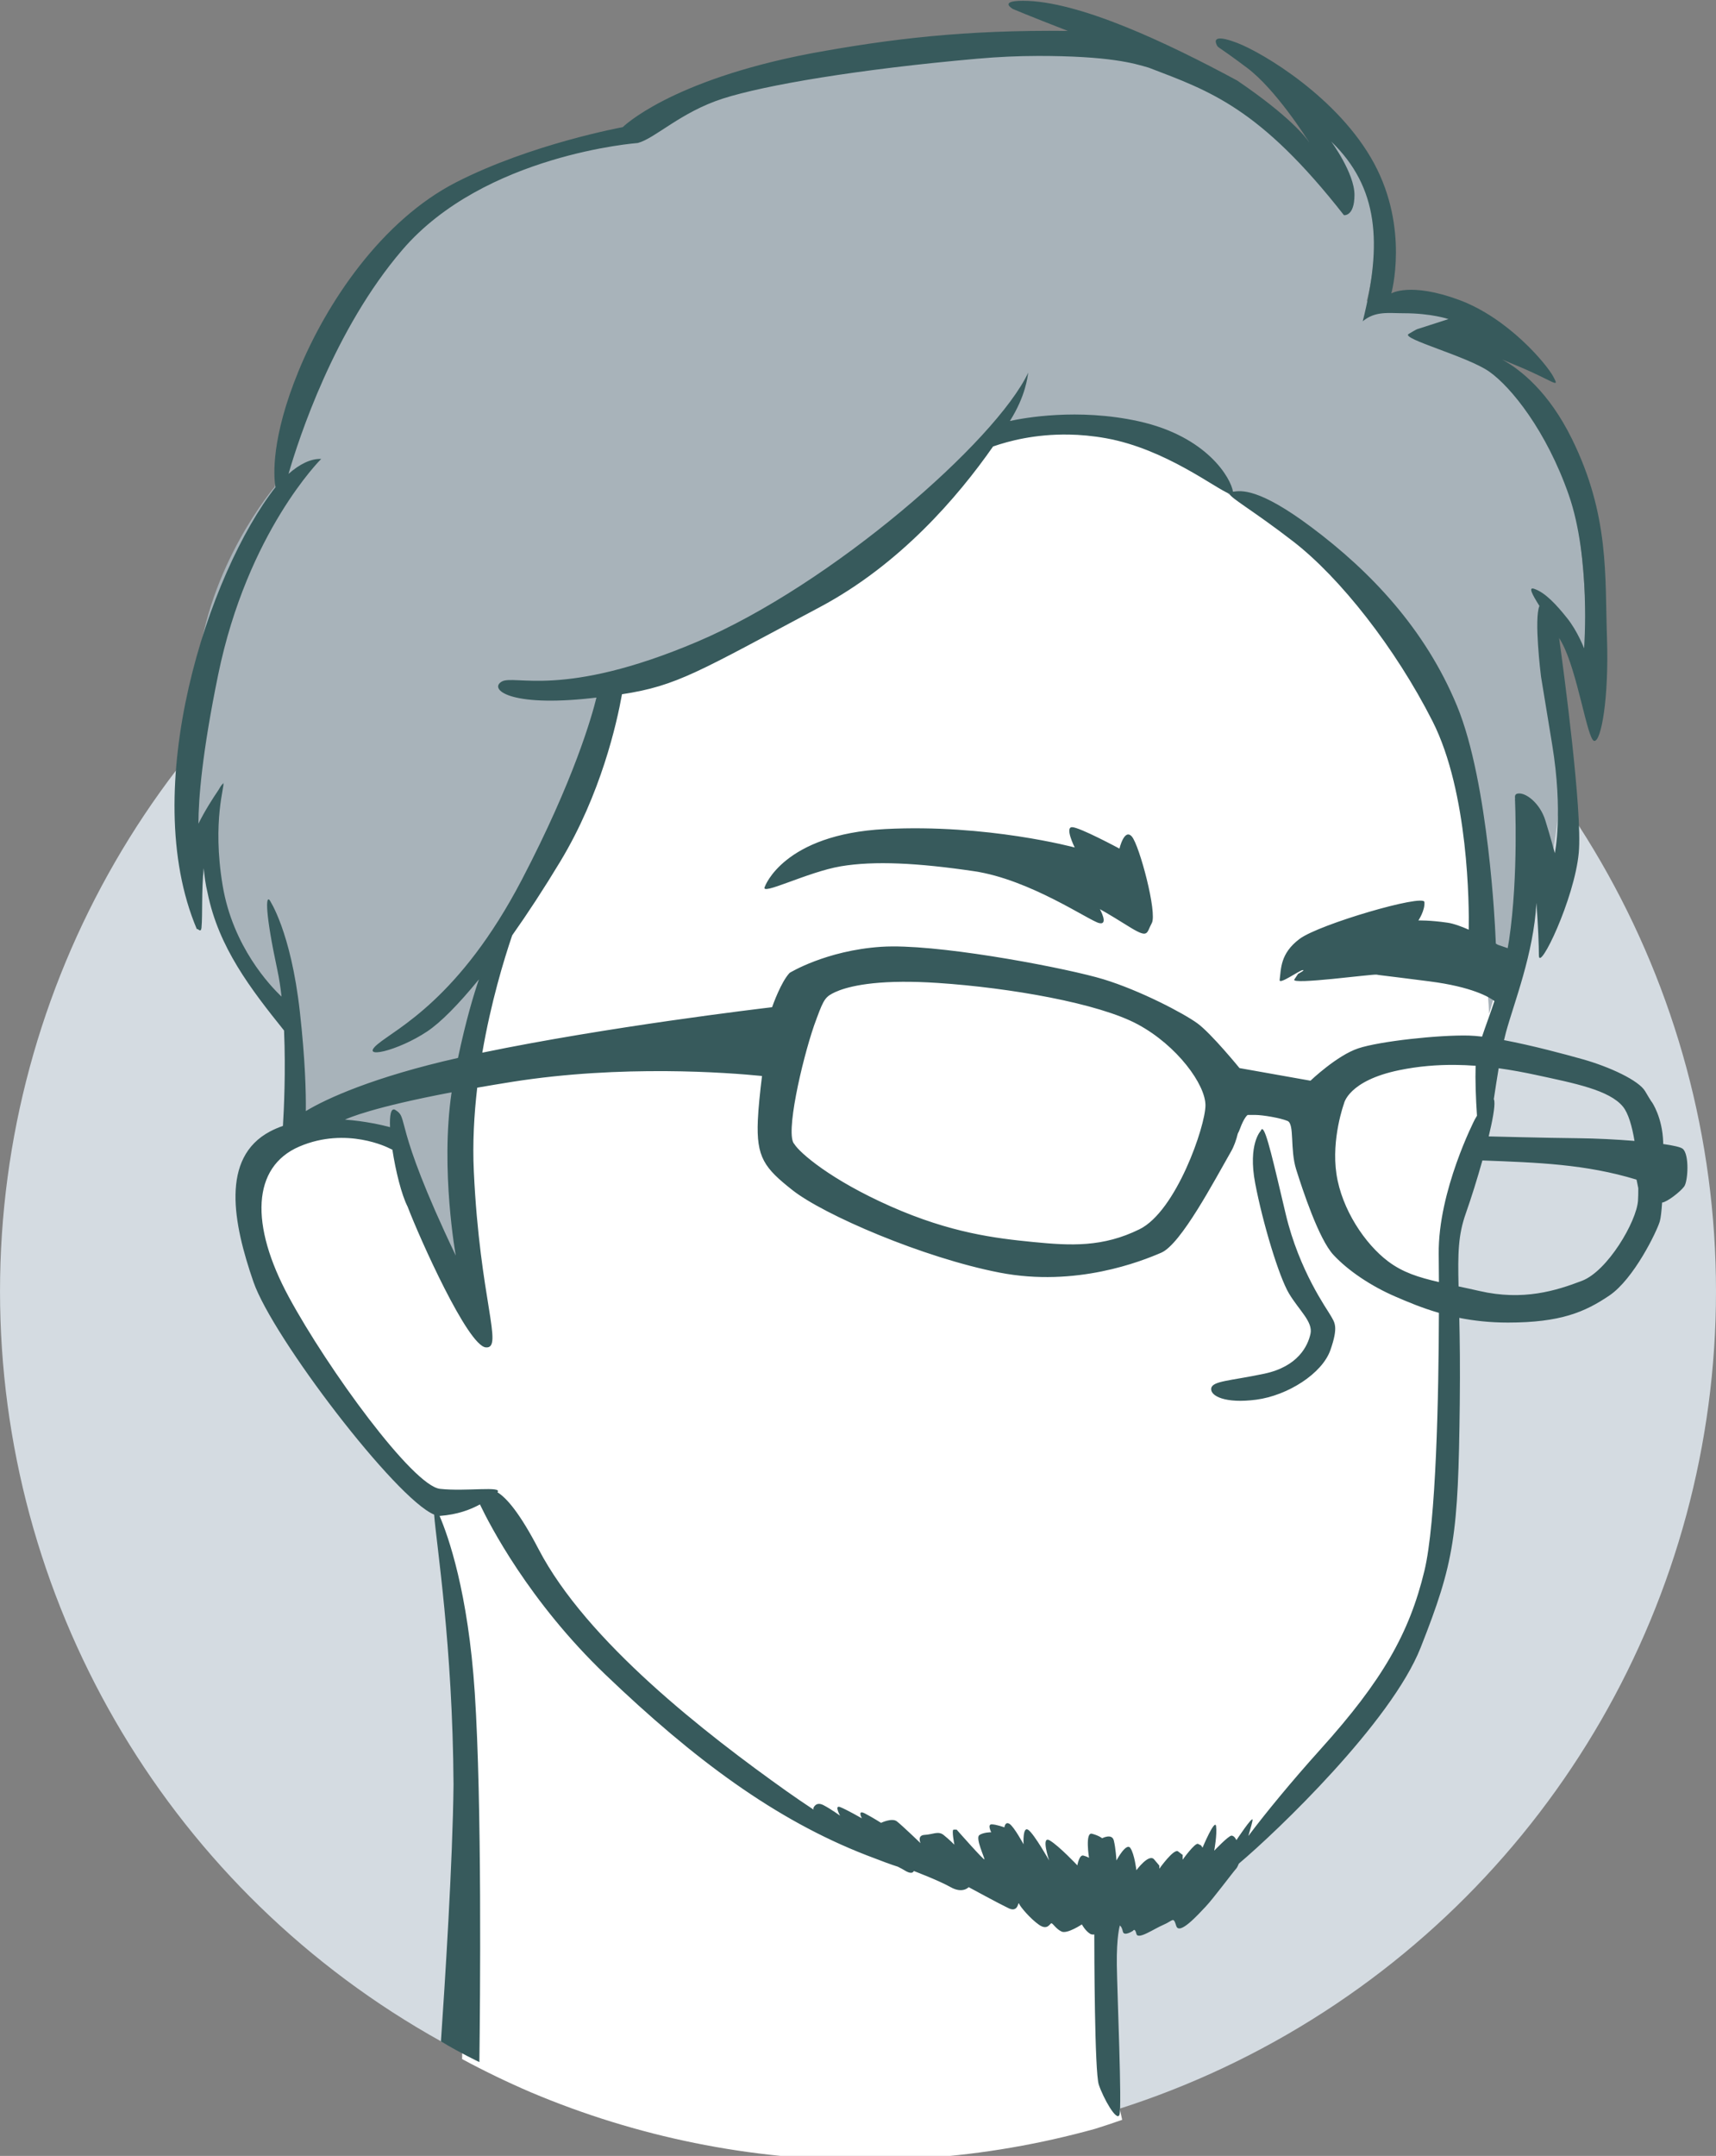<?xml version="1.0" encoding="UTF-8" standalone="no"?>
<!-- Created with Inkscape (http://www.inkscape.org/) -->

<svg
   xmlns:dc="http://purl.org/dc/elements/1.1/"
   xmlns:cc="http://creativecommons.org/ns#"
   xmlns:rdf="http://www.w3.org/1999/02/22-rdf-syntax-ns#"
   xmlns:svg="http://www.w3.org/2000/svg"
   xmlns="http://www.w3.org/2000/svg"
   xmlns:sodipodi="http://sodipodi.sourceforge.net/DTD/sodipodi-0.dtd"
   xmlns:inkscape="http://www.inkscape.org/namespaces/inkscape"
   width="107.977mm"
   height="135.614mm"
   viewBox="0 0 107.977 135.614"
   version="1.1"
   id="svg8"
   sodipodi:docname="logo.svg"
   inkscape:version="0.92.4 (5da689c313, 2019-01-14)">
  <rect x="0" y="0" width="107.977" height="135.614" fill="#808080" stroke="none"/>
  <defs
     id="defs2" />
  <sodipodi:namedview
     id="base"
     pagecolor="#ffffff"
     bordercolor="#666666"
     borderopacity="1.0"
     inkscape:pageopacity="0.0"
     inkscape:pageshadow="2"
     inkscape:zoom="0.7"
     inkscape:cx="-256.95929"
     inkscape:cy="357.24545"
     inkscape:document-units="mm"
     inkscape:current-layer="layer1"
     showgrid="false"
     inkscape:window-width="1920"
     inkscape:window-height="1027"
     inkscape:window-x="-8"
     inkscape:window-y="-8"
     inkscape:window-maximized="1"
     inkscape:snap-global="false" />
  <g
     inkscape:label="Layer 1"
     inkscape:groupmode="layer"
     id="layer1"
     transform="translate(-241.093,-31.288)">
    <g
       id="g894">
      <circle
         r="53.988"
         cy="112.512"
         cx="295.082"
         id="path901"
         style="opacity:1;fill:#d4dbe1;fill-opacity:1;stroke:none;stroke-width:0.5;stroke-linecap:round;stroke-linejoin:round;stroke-miterlimit:4;stroke-dasharray:1, 1;stroke-dashoffset:0;stroke-opacity:1;paint-order:markers stroke fill" />
      <path
         sodipodi:nodetypes="ccccccccccccscscscscsccccccccccccccccsccccscc"
         inkscape:connector-curvature="0"
         transform="scale(0.265)"
         id="path921"
         d="m 1231.744,259.307 c -0.419,-0.321 -0.839,-0.64 -1.26,-0.957 -5.615,-3.842 -11.418,-13.461 -17.389,-16.723 -5.97,-3.261 -6.796,-4.959 -13.062,-7.608 -6.266,-2.649 -10.388,-8.267 -16.887,-10.277 -6.499,-2.011 -12.337,-2.432 -19.004,-3.784 -4.143,-0.758 -11.339,0.633 -15.521,0.134 -0.508,0.482 -6.665,6.158 -31.141,28.142 -27.274,24.496 -61.871,33.082 -61.871,33.082 0,0 -5.05,10.859 -8.838,22.729 -3.788,11.869 -17.678,36.871 -17.678,36.871 l -6.063,13.133 c 10e-5,-10e-6 10e-5,0.505 -2.525,16.92 -2.525,16.415 0,55.305 0,55.305 0,0 -1.515,-2.777 -5.303,-10.354 -3.788,-7.576 -10.354,-28.031 -10.354,-28.031 0,0 -11.112,-2.021 -14.9,-2.021 -3.788,0 -13.385,-0.251 -19.951,7.83 -6.566,8.081 4.799,35.102 17.174,53.285 12.374,18.183 25.506,28.537 25.506,28.537 0,0 2.526,15.656 5.809,31.818 3.255,16.022 1.06,98.055 1.022,99.492 5.314,2.865 10.753,5.492 16.301,7.875 6.266,2.649 12.661,4.984 19.16,6.994 6.499,2.01 13.095,3.694 19.762,5.045 6.668,1.352 13.399,2.369 20.168,3.049 6.769,0.679 13.568,1.019 20.371,1.02 4.816,-2e-4 9.63,-0.171 14.434,-0.512 6.786,-0.481 13.544,-1.301 20.248,-2.457 6.705,-1.157 13.347,-2.648 19.902,-4.469 2.142,-0.672 4.272,-1.38 6.391,-2.123 -1.283,-5.76 -3.03,-13.811 -3.205,-16.434 -0.253,-3.788 0,-32.072 0,-32.072 l 25.254,-10.859 9.85,-7.324 31.062,-36.617 c 0,0 8.839,-14.647 12.627,-27.021 3.788,-12.374 2.019,-73.235 2.272,-79.549 0.253,-6.313 6.314,-21.467 6.314,-21.467 0,0 1.515,-6.819 1.768,-9.85 0.253,-3.03 2.02,-17.676 2.02,-17.676 l 0.506,-6.062 c 0,0 -2.778,-27.273 -4.041,-38.385 -1.263,-11.112 -2.777,-21.467 -23.232,-51.014 -1.978,-2.857 -3.84,-5.248 -5.693,-7.613 z"
         style="fill:#ffffff;fill-opacity:1;stroke:none;stroke-width:1px;stroke-linecap:butt;stroke-linejoin:miter;stroke-opacity:1" />
      <path
         inkscape:connector-curvature="0"
         id="path883"
         d="m 279.965,39.82 c 0,0 -7.951,1.203 -12.896,5.412 -4.944,4.209 -6.682,8.72 -7.45,10.925 -0.768,2.205 -1.236,5.746 -1.236,5.746 0,0 -4.241,4.957 -4.855,11.524 -0.614,6.567 -0.709,12.426 -0.709,12.426 l 0.756,-2.551 c 0,0 0.661,5.953 2.126,7.843 1.465,1.89 2.835,3.638 2.835,3.638 l 0.803,1.654 -0.189,5.764 c 0,0 2.457,-0.331 3.78,-0.047 1.323,0.283 2.693,0.898 2.693,0.898 0,0 2.693,7.607 3.591,8.552 0.898,0.945 1.039,1.181 1.039,1.181 0,0 -1.087,-9.591 -0.236,-13.749 0.85,-4.158 1.559,-7.796 1.559,-7.796 l 1.37,-2.221 c 0,0 5.622,-10.253 5.811,-12.426 0.189,-2.173 0.331,-2.457 0.331,-2.457 0,0 3.591,-0.52 11.103,-4.536 7.512,-4.016 13.513,-11.15 13.513,-11.15 0,0 3.78,-0.945 6.52,-0.378 2.74,0.567 6.662,2.693 6.898,2.929 0.236,0.236 1.276,1.37 1.276,1.37 0,0 5.717,2.457 9.26,8.032 3.544,5.575 4.536,6.378 5.811,14.174 1.276,7.796 1.323,10.489 1.323,10.489 0,0 2.126,-6.993 2.221,-8.599 0.095,-1.606 0.236,-2.079 0.236,-2.079 l 0.992,3.26 c 0,0 1.228,-4.914 1.039,-8.552 -0.189,-3.638 -0.189,-3.591 -0.189,-3.78 0,-0.189 -0.945,-5.481 -0.945,-5.481 0,0 1.654,1.654 1.843,2.221 0.189,0.567 0.803,2.362 0.803,2.362 0,0 0.898,-12.284 -2.977,-16.914 -3.874,-4.63 -6.142,-4.583 -6.142,-4.583 0,0 2.362,-0.945 2.315,-1.181 -0.047,-0.236 -3.449,-1.701 -4.536,-1.701 -1.087,0 -0.898,0 -1.134,0 -0.236,0 -1.228,0.189 -1.228,0.189 0,0 1.89,-6.804 -1.323,-9.875 -3.213,-3.071 -3.638,-3.449 -3.638,-3.449 l 2.032,5.197 c 0,0 -7.938,-6.473 -10.111,-7.182 -2.173,-0.709 -1.606,-0.567 -2.221,-0.709 -0.614,-0.142 -2.221,-0.142 -2.221,-0.142 0,0 -7.938,-0.709 -16.064,1.087 -8.126,1.795 -13.581,4.663 -13.581,4.663 z"
         style="fill:#a8b3ba;fill-opacity:1;stroke:none;stroke-width:0.265px;stroke-linecap:butt;stroke-linejoin:miter;stroke-opacity:1" />
      <path
         sodipodi:nodetypes="cccccsccccscccccscccccccccsccccccccscccccccccccccccccccscccccccccccccsccccsccccccccccccccccscccccccscccccccscccccccccccsccscccccccccccccccccccccccscccccccccccccccscccccccccccccccccccccccccscccccccccccscccscscccccccccccccscscccccccccccccccsccccscsccccccscsccccccccccccccccccccccccccscsscsccscccccsccccccccccccccccccccccccccscccscccscccccccccccccccc"
         inkscape:connector-curvature="0"
         id="path934"
         transform="scale(0.265)"
         d="m 1152.654,118.254 c -5.893,0 -2.324,1.965 -2.324,1.965 0,0 3.311,1.426 13.015,5.19 -24.445,-0.271 -42.003,1.849 -61.05,5.345 -33.571,6.429 -44.643,17.5 -44.643,17.5 0,0 -21.608,3.93 -39.465,13.037 -17.857,9.107 -30.891,28.749 -37.498,44.82 -6.607,16.071 -5.894,25.001 -5.537,27.322 0.015,0.097 0.04,0.175 0.059,0.256 -15.873,20.262 -32.867,71.509 -18.674,104.966 0.186,-0.357 0.955,1.046 1.095,-0.43 0.281,-2.969 -0.033,-8.774 0.529,-14.073 0.149,1.883 0.43,3.846 0.92,5.889 2.619,12.918 10.222,22.759 18.152,32.645 0.418,9.76 -0.032,18.795 -0.266,22.639 -1.054,0.367 -2.083,0.801 -3.066,1.322 -11.786,6.25 -8.751,21.786 -3.93,35.715 4.555,13.16 33.809,51.488 42.898,55.227 0.51,6.831 4.411,31.046 4.604,64.094 -0.188,18.222 -2.045,47.24 -2.988,60.963 4.717,2.82 9.072,4.874 9.127,4.9 0.182,-14.517 0.622,-61.508 -1.088,-87.582 -1.573,-23.996 -6.323,-37.304 -8.365,-42.068 0.034,-6.8e-4 0.07,0.004 0.102,0.002 4.12,-0.317 7.158,-1.45 9.486,-2.727 2.224,4.676 11.595,22.974 29.799,40.406 21.071,20.179 40.358,34.465 61.965,42.857 3.694,1.435 6.048,2.295 7.453,2.729 0.756,0.388 1.312,0.681 1.565,0.842 1.964,1.25 2.232,0.18 2.232,0.18 0,0 5.893,2.231 8.75,3.838 2.857,1.607 4.285,0 4.285,0 0,0 7.054,3.839 9.465,5 2.411,1.161 2.232,-1.785 2.5,-1.07 0.268,0.714 2.679,3.571 4.732,5 2.054,1.429 2.588,-0.357 2.945,-0.357 0.357,0 1.073,1.34 2.412,1.965 1.339,0.625 4.82,-1.697 4.82,-1.697 0,0 0.804,1.518 1.965,2.232 0.302,0.186 0.635,0.204 0.986,0.148 0,4.306 0.074,32.676 1.067,35.654 1.071,3.214 4.285,8.928 4.91,7.143 0.625,-1.786 -0.536,-28.749 -0.625,-35.535 -0.089,-6.786 0.715,-9.375 0.715,-9.375 0,0 0.447,0.179 0.715,1.43 0.268,1.25 2.41,-0.18 2.41,-0.18 0,0 0.448,-0.803 0.805,0.715 0.357,1.518 4.106,-1.16 6.428,-2.143 2.321,-0.982 2.321,-2.054 3.035,0.268 0.714,2.321 5.179,-2.678 6.965,-4.553 1.786,-1.875 6.429,-8.125 7.322,-9.107 0.144,-0.159 0.352,-0.595 0.582,-1.129 9.04,-7.612 36.174,-33.565 43.168,-51.283 8.036,-20.357 8.928,-26.605 9.285,-57.855 0.1,-8.756 0.01,-15.122 -0.113,-20.404 3.401,0.675 7.22,1.117 11.539,1.117 12.5,0 18.304,-2.499 24.107,-6.428 5.804,-3.929 11.251,-15.179 11.965,-17.59 0.231,-0.781 0.411,-2.44 0.549,-4.469 1.17,-0.105 4.364,-2.588 5.254,-3.834 0.893,-1.25 1.25,-7.59 -0.357,-8.93 -0.495,-0.413 -2.274,-0.794 -4.639,-1.135 0,-0.115 -7e-4,-0.271 0,-0.383 -0.179,-5.982 -2.678,-9.553 -2.678,-9.553 0,0 -0.09,-5.7e-4 -1.607,-2.59 -1.518,-2.589 -8.483,-5.804 -14.822,-7.59 -4.312,-1.215 -11.985,-3.275 -18.688,-4.539 0.147,-0.644 0.298,-1.262 0.451,-1.828 1.918,-7.073 6.561,-18.585 7.242,-30.754 0.412,5.348 0.586,10.281 0.586,12.445 0,4.167 8.46,-13.386 9.471,-24.371 0.906,-9.855 -3.674,-43.775 -4.668,-50.967 0.208,0.365 0.426,0.724 0.627,1.092 3.788,6.945 6.062,23.107 7.703,23.359 1.641,0.252 3.536,-10.102 3.031,-24.623 -0.505,-14.521 0.631,-28.915 -8.334,-47.098 -5.495,-11.144 -12.165,-16.392 -16.514,-18.797 l 3.887,1.623 c 8.46,3.536 9.848,5.431 8.207,2.4 -1.641,-3.03 -10.733,-13.89 -22.35,-18.184 -11.617,-4.293 -16.098,-1.545 -16.098,-1.545 0,0 4.285,-15.357 -4.107,-30.893 -8.393,-15.536 -26.428,-26.251 -32.5,-28.572 -6.071,-2.321 -5.179,-0.179 -4.822,0.535 0.357,0.714 0,2.8e-4 7.144,5.357 6.88,5.16 14.256,16.859 14.803,17.732 -0.81,-1.207 -4.625,-6.208 -17.125,-14.695 -16.501,-8.9 -37.648,-18.944 -50.895,-18.93 z m 3.213,13.09 c 17.382,-0.026 23.228,1.764 26.709,2.797 14.558,5.564 26.366,9.529 46.326,35.006 0,0 2.5,0.358 2.5,-4.82 0,-5.179 -5.535,-12.68 -5.535,-12.68 11.312,10.919 12.114,24.263 7.5,42.68 2.995,-2.475 6.045,-1.904 9.752,-1.904 6.566,0 10.605,1.389 10.605,1.389 l -7.449,2.398 c 0,0 -0.127,3.1e-4 -2.022,1.137 -1.894,1.136 14.016,5.303 19.193,8.965 5.177,3.662 13.513,14.016 18.816,29.168 5.303,15.152 3.66,36.492 3.66,36.492 0,0 -1.516,-4.041 -4.041,-7.197 -2.525,-3.157 -5.176,-6.061 -7.828,-6.945 -1.423,-0.474 -0.466,1.31 1.264,4.068 -1.295,3.08 0.291,16.082 0.377,16.766 l 2.652,16.162 c 2.652,16.162 0.631,25.76 0.631,25.76 0,0 -1.011,-3.788 -2.273,-7.828 -1.263,-4.041 -4.672,-6.693 -6.566,-6.314 -0.577,0.115 -0.715,0.528 -0.586,1.264 -0.015,7.2e-4 -0.03,-0.001 -0.045,0 0,0 0.884,18.056 -1.389,33.461 -0.101,0.684 -0.223,1.313 -0.336,1.967 l -2.32,-0.799 c -0.056,-0.032 -0.346,-0.199 -0.492,-0.285 -0.069,-1.515 -0.135,-2.777 -0.135,-2.777 0,0 -1.516,-35.355 -9.092,-53.664 -7.576,-18.309 -20.582,-31.945 -34.598,-42.426 -12.563,-9.394 -16.688,-8.651 -18.594,-8.395 -0.442,-3.116 -6.084,-13.14 -22.443,-16.734 -14.442,-3.173 -27.329,-0.758 -30.523,-0.055 3.789,-6.03 4.166,-10.48 4.356,-11.49 -7.679,16.25 -46.647,50.317 -78.611,63.889 -31.964,13.571 -43.392,7.679 -46.428,9.465 -3.036,1.786 1.786,6.073 21.25,3.93 0.445,-0.049 0.834,-0.098 1.26,-0.146 -1.074,4.377 -5.309,19.464 -17.689,43.182 -14.822,28.393 -29.821,35.357 -34.285,39.107 -4.464,3.75 4.821,1.606 11.785,-3.037 3.17,-2.114 7.421,-6.393 12.283,-12.361 -1.234,3.586 -3.092,9.743 -4.969,18.645 -19.95,4.501 -31.234,9.642 -36.133,12.621 0.048,-4.482 -0.136,-12.108 -1.42,-23.588 -2.147,-19.193 -7.199,-26.518 -7.199,-26.518 -0.884,-1.01 -1.093,2.852 1.895,16.795 0.402,1.876 0.712,3.953 0.957,6.135 -2.687,-2.539 -11.565,-11.856 -13.984,-26.371 -2.573,-15.44 0.646,-24.066 0.137,-24.193 0.045,-0.089 0.086,-0.185 0.131,-0.271 0,0 -0.172,0.243 -0.207,0.291 -0.058,0.038 -0.137,0.12 -0.24,0.246 -0.219,0.267 -0.501,0.703 -0.816,1.268 -1.271,1.86 -3.225,4.901 -4.756,7.992 0.015,-6.053 0.889,-16.863 4.68,-35.332 6.964,-33.929 24.465,-51.25 24.465,-51.25 -2.452,-0.104 -5.084,1.201 -7.754,3.541 2.409,-8.3 10.845,-34.315 27.039,-53.184 19.464,-22.679 55.893,-25.357 55.893,-25.357 4.107,-1.071 10.18,-7.321 20.18,-10.535 10,-3.214 32.143,-6.965 60.358,-9.465 5.29,-0.469 9.972,-0.654 14.107,-0.66 z m 7.646,89.875 c 2.769,0.045 5.748,0.307 8.896,0.875 14.177,2.558 26.066,12.01 29.287,13.158 0.3,1.078 5.631,3.978 15.156,11.338 11.112,8.586 24.247,25.255 33.086,42.68 8.567,16.89 8.706,43.908 8.592,49.473 -1.766,-0.777 -3.563,-1.441 -4.986,-1.648 -4.286,-0.625 -6.965,-0.535 -6.965,-0.535 0,0 1.608,-2.411 1.43,-4.375 -0.178,-1.964 -25,5.268 -29.643,8.75 -4.643,3.482 -4.375,7.143 -4.732,9.732 -0.178,1.25 4.644,-2.233 5.447,-2.322 0.804,-0.089 -1.072,0.893 -1.072,0.893 l -0.893,1.34 c -0.893,1.339 18.662,-1.339 19.555,-1.16 0.893,0.179 0.088,-0.002 12.588,1.605 10.087,1.297 14.135,3.73 15.342,4.631 0.011,0.015 0.022,0.027 0.033,0.039 -1.06,3.216 -2.117,5.955 -2.939,8.438 -1.141,-0.135 -2.209,-0.227 -3.148,-0.25 -7.054,-0.178 -21.161,1.341 -26.25,3.037 -5.089,1.696 -11.34,7.678 -11.34,7.678 l -16.854,-2.996 c 0,0 -6.694,-8.208 -9.976,-10.607 -3.283,-2.399 -13.637,-7.829 -22.35,-10.48 -8.168,-2.486 -35.868,-7.858 -50.119,-7.791 -0.95,0.004 -1.839,0.036 -2.66,0.09 -13.132,0.884 -21.719,6.188 -21.719,6.188 -2.017,2.136 -3.931,7.492 -4.162,8.15 -3.069,0.361 -39.056,4.646 -68.811,10.791 2.043,-11.877 5.106,-21.995 7.096,-27.846 3.678,-5.203 7.537,-11.097 11.43,-17.549 9.631,-15.96 13.405,-32.762 14.643,-39.686 13.128,-1.999 18.169,-5.355 46.965,-20.672 18.974,-10.092 32.749,-26.111 41.148,-38.139 3.761,-1.309 9.982,-2.957 17.928,-2.826 z m 0.834,93.195 c -1.786,0 0.625,4.822 0.625,4.822 0,0 -20.804,-5.625 -45,-4.375 -24.197,1.25 -28.568,13.66 -28.568,13.66 -1.339,2.411 10.087,-3.481 18.033,-4.82 7.947,-1.339 18.306,-0.804 31.609,1.16 13.303,1.964 27.409,11.787 29.73,12.322 2.322,0.536 0.178,-3.305 0.178,-3.305 0,0 1.697,0.893 6.697,4.018 5,3.125 4.286,1.698 5.625,-0.713 1.339,-2.411 -2.947,-18.484 -4.732,-20.537 -1.786,-2.054 -2.947,2.857 -2.947,2.857 0,0 -9.464,-5.09 -11.25,-5.09 z m -40.328,36.703 c 2.476,-0.019 5.29,0.064 8.486,0.277 17.046,1.136 38.135,4.797 47.478,9.848 9.344,5.051 16.035,14.269 16.035,19.193 0,4.924 -6.946,25.127 -15.658,29.42 -8.713,4.293 -16.287,3.915 -25.252,3.031 -8.965,-0.884 -19.573,-2.147 -33.842,-8.461 -14.268,-6.313 -21.591,-12.722 -22.854,-14.773 -2.248,-2.116 1.732,-19.58 4.672,-28.156 2.02,-5.556 2.399,-6.566 4.293,-7.576 1.539,-0.821 5.912,-2.727 16.641,-2.803 z m 131.256,19.727 c 1.667,0.015 3.3,0.09 4.904,0.209 0,0.055 -0.014,0.111 -0.014,0.166 -0.104,2.925 0.038,7.562 0.328,11.689 -0.258,0.434 -0.519,0.883 -0.519,0.883 0,0 -8.749,16.963 -8.57,31.963 0.023,1.796 0.041,4.076 0.051,6.639 -4.936,-1.135 -8.604,-2.301 -12.105,-4.941 -5.446,-4.107 -10.98,-12.322 -12.23,-20.715 -1.25,-8.393 1.785,-16.697 1.785,-16.697 0,0 0.982,-5.445 13.125,-7.945 4.554,-0.938 8.994,-1.286 13.246,-1.25 z m 10.367,0.793 c 3.174,0.439 6.18,1.015 8.975,1.617 9.107,1.964 17.321,3.571 20.535,7.5 1.287,1.573 2.167,4.671 2.744,8.133 -4.41,-0.358 -9.248,-0.594 -13.012,-0.633 -8.376,-0.087 -21.025,-0.422 -21.611,-0.438 0.919,-3.813 1.49,-6.947 1.346,-8.312 -0.023,-0.231 -0.071,-0.401 -0.129,-0.535 0.365,-2.431 0.751,-4.93 1.152,-7.332 z m -197.883,0.684 c 10.556,0.066 18.88,0.748 22.965,1.154 -0.47,3.832 -0.869,7.64 -0.992,10.506 -0.379,8.839 1.558,11.326 8.215,16.584 7.4,5.845 30.983,16.043 49.166,19.578 18.183,3.535 33.754,-2.71 38.426,-4.73 4.672,-2.02 12.627,-17.172 16.541,-23.99 0.721,-1.257 1.244,-2.725 1.619,-4.281 0.176,-0.317 0.336,-0.659 0.471,-1.029 1.071,-2.946 1.875,-3.393 1.875,-3.393 h 1.787 c 1.786,0 5.981,0.713 7.678,1.428 1.696,0.714 0.535,6.698 2.053,11.52 1.518,4.821 5.36,16.518 8.842,20.268 3.482,3.75 8.927,7.41 14.73,9.91 2.782,1.198 6.178,2.657 10.316,3.857 -0.053,19.822 -0.662,49.699 -3.441,61.232 -3.571,14.821 -9.998,26.07 -24.641,42.32 -7.004,7.773 -13.056,15.163 -17.168,20.621 0.552,-1.838 1.004,-3.471 1.004,-3.834 0,-0.982 -3.838,4.82 -3.838,4.82 0,0 -0.448,-1.07 -1.162,-1.07 -0.714,0 -4.104,3.57 -4.104,3.57 0,0 0.713,-3.838 0.445,-5.803 -0.268,-1.964 -3.217,5.088 -3.217,5.088 l -0.353,-0.535 -0.715,-0.357 c -0.714,-0.357 -3.66,3.75 -3.66,3.75 v -1.16 c 0,0 -0.09,8.3e-4 -1.072,-0.803 -0.982,-0.804 -4.465,4.105 -4.465,4.105 v -0.713 c 0,0 0,-0.089 -1.25,-1.518 -1.25,-1.429 -4.195,2.588 -4.195,2.588 0,0 -0.448,-3.839 -1.43,-5.268 -0.982,-1.429 -3.303,2.947 -3.303,2.947 0,0 -0.178,-2.947 -0.625,-4.732 -0.446,-1.786 -2.768,-0.537 -2.768,-0.537 0,0 -0.716,-0.624 -2.412,-1.07 -1.696,-0.446 -0.713,5.715 -0.713,5.715 0,0 -0.357,-0.269 -1.34,-0.537 -0.982,-0.268 -1.428,2.322 -1.428,2.322 0,0 -4.287,-4.553 -6.52,-5.893 -2.232,-1.339 -0.178,4.732 -0.178,4.732 0,0 -3.482,-6.161 -4.91,-7.232 -1.429,-1.071 -1.162,3.393 -1.162,3.393 0,0 -2.231,-4.108 -3.303,-4.822 -1.071,-0.714 -1.25,0.805 -1.25,0.805 0,0 -1.964,-0.715 -3.035,-0.715 -1.071,0 -0.09,1.875 -0.09,1.875 0,0 -1.964,5.5e-4 -2.857,0.715 -0.893,0.714 1.25,5.268 1.25,5.715 0,0.446 -6.607,-7.055 -6.607,-7.055 h -0.713 c -0.536,0 0.178,3.572 0.178,3.572 0,0 -1.34,-1.34 -2.59,-2.322 -1.25,-0.982 -2.59,-0.089 -4.465,0 -1.875,0.089 -0.981,1.965 -0.981,1.965 0,0 -4.464,-4.287 -5.625,-5.18 -1.161,-0.893 -3.75,0.357 -3.75,0.357 0,0 -1.965,-1.25 -3.84,-2.232 -1.875,-0.982 -0.715,1.162 -0.715,1.162 0,0 -3.749,-2.144 -5.178,-2.68 -1.429,-0.536 0,2.055 0,2.055 0,0 -2.055,-1.518 -3.93,-2.5 -1.875,-0.982 -2.41,0.713 -2.41,0.713 0,0.11 0.019,0.225 0.043,0.34 -2.116,-1.398 -4.262,-2.851 -6.383,-4.357 -19.107,-13.571 -47.499,-35.536 -58.928,-57.5 -4.382,-8.423 -7.528,-12.109 -9.744,-13.465 1.318,-1.556 -7.529,-0.14 -13.649,-0.82 -6.429,-0.714 -26.607,-28.392 -35.893,-45.535 -9.286,-17.143 -8.75,-30.893 2.5,-35.715 11.25,-4.821 21.25,0.357 21.25,0.357 l 0.842,0.393 c 0.763,5.021 2.167,10.7 3.621,13.535 2.857,7.5 14.287,33.035 18.572,33.393 4.286,0.357 -1.429,-11.249 -2.857,-41.785 -0.315,-6.719 0.056,-13.446 0.809,-19.865 2.582,-0.451 5.301,-0.91 8.299,-1.385 13.011,-2.058 25.799,-2.607 36.355,-2.541 z m -50.746,5.029 c -2.704,18.425 0.996,38.762 0.996,38.762 -15.357,-32.143 -10.892,-32.5 -14.463,-34.643 -0.954,-0.414 -1.261,1.383 -1.147,4.15 -1.844,-0.489 -5.885,-1.43 -10.701,-1.787 0.883,-0.404 6.553,-2.926 25.314,-6.482 z m 192.508,8.744 c -0.135,-0.038 -0.249,0.085 -0.35,0.375 0,0 -3.126,3.125 -1.34,12.5 1.786,9.375 5.626,22.142 8.037,26.16 2.411,4.018 5.713,6.698 5.088,9.555 -0.625,2.857 -2.947,7.766 -10.982,9.463 -8.036,1.696 -12.32,1.697 -12.588,3.482 -0.268,1.786 3.302,3.662 10.713,2.68 7.411,-0.982 15.626,-6.162 17.59,-11.787 1.964,-5.625 0.982,-6.518 0.09,-8.125 -0.893,-1.607 -7.5,-10.624 -10.715,-24.195 -2.812,-11.875 -4.6,-19.854 -5.541,-20.107 z m 52.256,7.432 c 13.134,0.503 24.467,0.856 36.592,4.551 0,0 0.32,1.385 0.424,2.047 0,1.129 -0.013,2.168 -0.068,2.953 -0.357,5 -7.231,16.696 -13.303,19.018 -6.072,2.321 -13.929,4.821 -24.375,2.41 -1.831,-0.423 -3.361,-0.743 -4.93,-1.08 -0.185,-7.903 -0.096,-12.182 1.715,-17.312 1.314,-3.723 2.734,-8.265 3.945,-12.586 z"
         style="fill:#375a5c;fill-opacity:1;stroke:none;stroke-width:1px;stroke-linecap:butt;stroke-linejoin:miter;stroke-opacity:1" />
      <path
         transform="scale(0.265)"
         inkscape:connector-curvature="0"
         id="path857"
         d="m 1274.28,297.086 c -3.785,-4.778 -23.442,-25.626 -40.654,-43.118 -9.861,-10.021 -19.49,-17.004 -26.11,-18.934 -2.307,-0.673 -4.573,-1.841 -5.036,-2.597 -6.942,-11.333 -22.805,-17.364 -42.339,-16.099 -4.863,0.315 -8.842,0.359 -8.842,0.098 0,-0.261 0.743,-1.61 1.652,-2.996 2.728,-4.164 0.883,-3.815 -2.026,0.383 -1.482,2.139 -3.936,5.042 -5.453,6.452 -2.625,2.44 -3.101,2.524 -9.83,1.738 -35.087,-4.099 -77.981,3.796 -111.08,20.446 -21.722,10.927 -36.816,21.823 -53.827,38.857 -6.25,6.259 -11.364,11.226 -11.364,11.037 0,-2.502 4.792,-23.103 6.703,-28.816 3.216,-9.613 10.676,-24.084 15.681,-30.415 2.134,-2.7 3.881,-5.207 3.881,-5.571 0,-0.364 -1.364,-0.388 -3.03,-0.055 -1.667,0.333 -3.03,0.373 -3.03,0.088 0,-0.285 1.585,-4.621 3.521,-9.636 8.379,-21.696 20.174,-39.928 31.071,-48.026 10.935,-8.127 27.665,-14.73 43.19,-17.047 2.5,-0.373 7.955,-2.639 12.122,-5.035 9.269,-5.33 13.796,-6.875 27.907,-9.527 28.574,-5.37 59.448,-7.408 77.931,-5.144 8.684,1.064 11.231,1.813 16.075,4.73 7.664,4.615 18.047,13.059 28.947,23.542 8.567,8.239 8.994,8.509 10.41,6.588 0.942,-1.276 1.286,-3.285 0.95,-5.538 l -0.527,-3.536 1.722,3.536 c 1.919,3.939 2.43,20.249 0.882,28.123 -0.827,4.208 -0.779,4.34 1.196,3.283 2.25,-1.204 13.556,-1.521 14.666,-0.411 0.38,0.38 -0.681,1.267 -2.357,1.972 -1.676,0.705 -3.047,1.71 -3.047,2.233 0,0.524 3.978,2.477 8.839,4.342 11.912,4.568 17.567,10.208 24.472,24.404 5.587,11.486 8.105,22.626 8.105,35.86 v 7.617 l -3.063,-4.624 c -2.555,-3.858 -6.808,-7.844 -8.367,-7.844 -0.858,0 0.529,16.435 2.454,29.087 1.124,7.386 1.898,13.859 1.721,14.384 -0.177,0.525 -2.029,-1.2 -4.114,-3.833 z"
         style="opacity:1;fill:none;fill-opacity:1;stroke:none;stroke-width:1.909;stroke-linecap:round;stroke-linejoin:round;stroke-miterlimit:4;stroke-dasharray:3.818, 3.818;stroke-dashoffset:0;stroke-opacity:1;paint-order:markers stroke fill" />
      <path
         transform="scale(0.265)"
         inkscape:connector-curvature="0"
         id="path859"
         d="m 982.253,369.164 c -0.362,-6.338 -1.3,-14.861 -2.085,-18.94 -1.642,-8.536 -5.353,-19.034 -6.729,-19.034 -1.217,0 -1.214,0.055 0.668,11.012 0.883,5.141 1.361,9.592 1.063,9.89 -0.902,0.902 -8.482,-11.572 -10.437,-17.177 -1.394,-3.996 -1.828,-8.296 -1.828,-18.119 0,-7.084 -0.227,-12.875 -0.505,-12.87 -0.278,0.005 -1.54,1.71 -2.806,3.788 l -2.301,3.778 0.603,-6.566 c 0.331,-3.611 1.047,-7.999 1.589,-9.751 1.2,-3.873 22.11,-24.472 33.514,-33.017 40.963,-30.69 94.599,-45.32 144.503,-39.418 l 4.892,0.579 -3.377,3.512 c -5.649,5.876 -20.921,17.895 -32.906,25.896 -13.765,9.19 -30.84,17.767 -43.548,21.875 -9.239,2.986 -26.588,5.711 -28.569,4.487 -1.598,-0.988 -5.935,0.487 -5.935,2.018 0,2.189 5.64,3.615 14.293,3.615 4.362,0 7.931,0.418 7.931,0.93 0,2.448 -6.87,20.064 -12.133,31.11 -10.405,21.839 -19.669,34.298 -32.923,44.272 -8.263,6.219 -8.829,8.632 -1.411,6.015 5.213,-1.839 10.332,-5.412 15.005,-10.472 1.864,-2.018 3.172,-2.988 2.907,-2.155 -0.265,0.833 -1.069,4.134 -1.785,7.336 -0.716,3.201 -1.797,6.185 -2.402,6.63 -0.605,0.445 -5.563,2.041 -11.019,3.545 -5.456,1.505 -12.905,4.09 -16.555,5.745 -3.649,1.655 -6.73,3.009 -6.847,3.009 -0.116,0 -0.508,-5.185 -0.87,-11.523 z"
         style="opacity:1;fill:none;fill-opacity:1;stroke:none;stroke-width:1.909;stroke-linecap:round;stroke-linejoin:round;stroke-miterlimit:4;stroke-dasharray:3.818, 3.818;stroke-dashoffset:0;stroke-opacity:1;paint-order:markers stroke fill" />
    </g>
  </g>
</svg>
